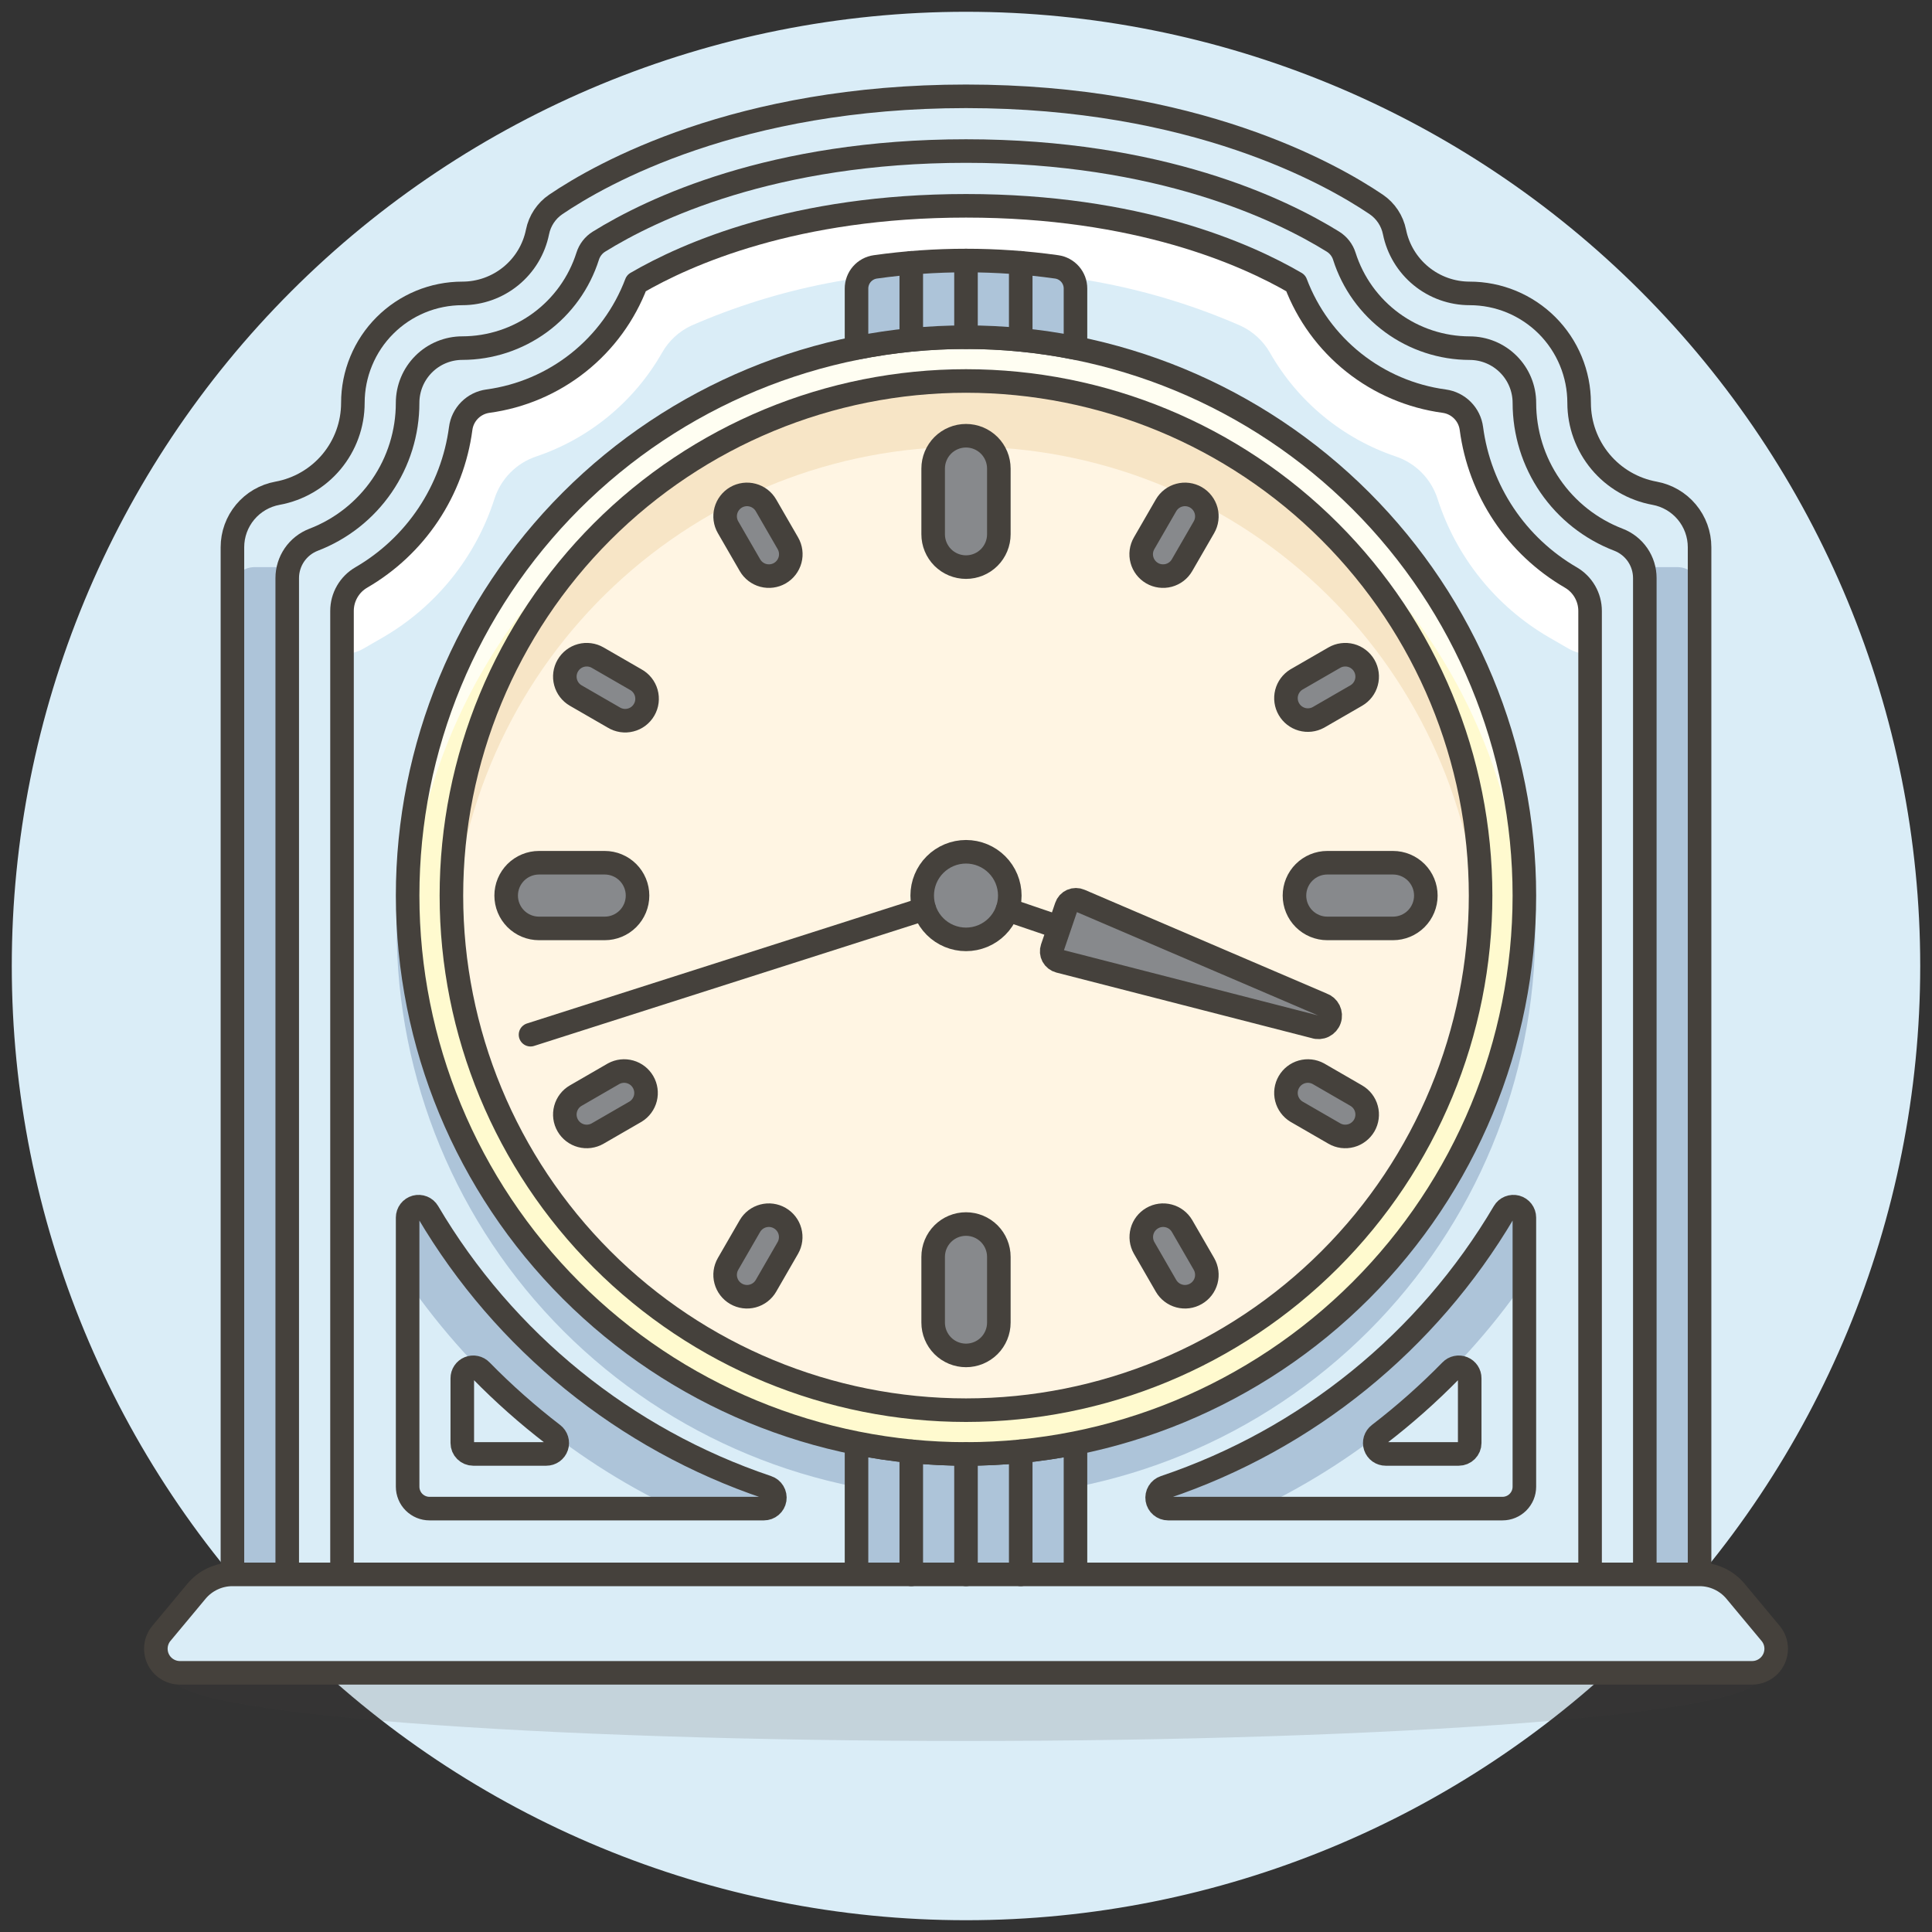 <svg width="82" height="82" viewBox="0 0 82 82" fill="none" xmlns="http://www.w3.org/2000/svg">
<rect x="0" y="0" width="82" height="82" fill="#333333" stroke="none"/>
<path d="M1 41C1 51.609 5.214 61.783 12.716 69.284C20.217 76.786 30.391 81 41 81C51.609 81 61.783 76.786 69.284 69.284C76.786 61.783 81 51.609 81 41C81 30.391 76.786 20.217 69.284 12.716C61.783 5.214 51.609 1 41 1C30.391 1 20.217 5.214 12.716 12.716C5.214 20.217 1 30.391 1 41Z" fill="#DAEDF7" stroke="#DAEDF7"/>
<path opacity="0.15" d="M7.4 71.267C7.4 71.612 8.269 71.953 9.958 72.272C11.646 72.59 14.121 72.879 17.241 73.123C20.361 73.367 24.065 73.56 28.142 73.692C32.218 73.824 36.588 73.892 41 73.892C45.412 73.892 49.782 73.824 53.858 73.692C57.935 73.56 61.639 73.367 64.759 73.123C67.879 72.879 70.354 72.59 72.042 72.272C73.731 71.953 74.6 71.612 74.6 71.267C74.6 70.571 71.06 69.903 64.759 69.411C58.458 68.919 49.911 68.642 41 68.642C32.089 68.642 23.543 68.919 17.241 69.411C10.94 69.903 7.4 70.571 7.4 71.267Z" fill="#45413C"/>
<path d="M70.223 20.934C69.325 20.77 68.513 20.297 67.928 19.596C67.344 18.895 67.023 18.012 67.023 17.099C67.023 16.489 66.903 15.885 66.669 15.321C66.436 14.757 66.093 14.245 65.662 13.813C65.23 13.382 64.718 13.04 64.154 12.806C63.59 12.573 62.986 12.453 62.376 12.453C61.625 12.453 60.898 12.193 60.317 11.718C59.736 11.243 59.336 10.582 59.187 9.846C59.091 9.369 58.812 8.948 58.409 8.675C56.486 7.375 50.683 4.088 41 4.088C31.317 4.088 25.514 7.371 23.591 8.675C23.188 8.948 22.909 9.369 22.813 9.846C22.664 10.582 22.265 11.243 21.683 11.718C21.102 12.193 20.375 12.453 19.624 12.453C19.014 12.453 18.409 12.573 17.846 12.806C17.282 13.04 16.769 13.382 16.338 13.814C15.906 14.245 15.564 14.758 15.331 15.322C15.097 15.885 14.977 16.49 14.977 17.1C14.977 18.013 14.656 18.896 14.072 19.597C13.487 20.298 12.675 20.771 11.777 20.935C11.241 21.033 10.756 21.315 10.406 21.734C10.057 22.152 9.865 22.68 9.865 23.225V66.825H72.135V23.225C72.135 22.68 71.944 22.152 71.594 21.733C71.245 21.314 70.76 21.032 70.223 20.934Z" fill="#ADC4D9"/>
<path d="M70.223 20.934C69.325 20.77 68.513 20.297 67.928 19.596C67.344 18.895 67.023 18.012 67.023 17.099C67.023 16.489 66.903 15.885 66.669 15.321C66.436 14.757 66.093 14.245 65.662 13.813C65.23 13.382 64.718 13.04 64.154 12.806C63.59 12.573 62.986 12.453 62.376 12.453C61.625 12.453 60.898 12.193 60.317 11.718C59.736 11.243 59.336 10.582 59.187 9.846C59.091 9.369 58.812 8.948 58.409 8.675C56.486 7.375 50.683 4.088 41 4.088C31.317 4.088 25.514 7.371 23.591 8.675C23.188 8.948 22.909 9.369 22.813 9.846C22.664 10.582 22.265 11.243 21.683 11.718C21.102 12.193 20.375 12.453 19.624 12.453C19.014 12.453 18.409 12.573 17.846 12.806C17.282 13.04 16.769 13.382 16.338 13.814C15.906 14.245 15.564 14.758 15.331 15.322C15.097 15.885 14.977 16.49 14.977 17.1C14.977 18.013 14.656 18.896 14.072 19.597C13.487 20.298 12.675 20.771 11.777 20.935C11.241 21.033 10.756 21.315 10.406 21.734C10.057 22.152 9.865 22.68 9.865 23.225V25C9.865 24.753 9.963 24.517 10.138 24.343C10.312 24.169 10.549 24.071 10.795 24.071H71.205C71.451 24.071 71.688 24.169 71.862 24.343C72.037 24.517 72.135 24.753 72.135 25V23.224C72.135 22.679 71.943 22.151 71.594 21.733C71.244 21.314 70.759 21.032 70.223 20.934Z" fill="#DAEDF7"/>
<path d="M70.223 20.934C69.325 20.77 68.513 20.297 67.928 19.596C67.344 18.895 67.023 18.012 67.023 17.099C67.023 16.489 66.903 15.885 66.669 15.321C66.436 14.757 66.093 14.245 65.662 13.813C65.23 13.382 64.718 13.04 64.154 12.806C63.59 12.573 62.986 12.453 62.376 12.453C61.625 12.453 60.898 12.193 60.317 11.718C59.736 11.243 59.336 10.582 59.187 9.846C59.091 9.369 58.812 8.948 58.409 8.675C56.486 7.375 50.683 4.088 41 4.088C31.317 4.088 25.514 7.371 23.591 8.675C23.188 8.948 22.909 9.369 22.813 9.846C22.664 10.582 22.265 11.243 21.683 11.718C21.102 12.193 20.375 12.453 19.624 12.453C19.014 12.453 18.409 12.573 17.846 12.806C17.282 13.04 16.769 13.382 16.338 13.814C15.906 14.245 15.564 14.758 15.331 15.322C15.097 15.885 14.977 16.49 14.977 17.1C14.977 18.013 14.656 18.896 14.072 19.597C13.487 20.298 12.675 20.771 11.777 20.935C11.241 21.033 10.756 21.315 10.406 21.734C10.057 22.152 9.865 22.68 9.865 23.225V66.825H72.135V23.225C72.135 22.68 71.944 22.152 71.594 21.733C71.245 21.314 70.76 21.032 70.223 20.934Z" stroke="#45413C" stroke-linecap="round" stroke-linejoin="round"/>
<path d="M69.811 66.822V24.535C69.811 24.182 69.704 23.838 69.504 23.547C69.304 23.257 69.02 23.033 68.691 22.907C67.516 22.456 66.506 21.66 65.794 20.623C65.081 19.587 64.7 18.358 64.7 17.1C64.7 16.484 64.455 15.893 64.019 15.458C63.584 15.023 62.993 14.777 62.377 14.777C61.192 14.774 60.038 14.396 59.081 13.694C58.126 12.993 57.417 12.007 57.058 10.877C56.977 10.619 56.806 10.399 56.577 10.257C54.351 8.876 49.222 6.411 41 6.411C32.778 6.411 27.649 8.876 25.424 10.255C25.195 10.397 25.024 10.617 24.943 10.875C24.584 12.005 23.876 12.992 22.92 13.693C21.964 14.393 20.809 14.773 19.624 14.775C19.008 14.775 18.416 15.02 17.981 15.456C17.545 15.892 17.3 16.484 17.3 17.1C17.301 18.358 16.92 19.587 16.208 20.623C15.495 21.66 14.485 22.457 13.311 22.908C12.982 23.034 12.698 23.258 12.498 23.548C12.299 23.839 12.191 24.183 12.191 24.536V66.823L69.811 66.822Z" fill="#DAEDF7"/>
<path d="M12.192 26.317C12.211 26.085 12.317 25.868 12.489 25.71C12.66 25.552 12.885 25.464 13.118 25.464H68.882C69.115 25.464 69.34 25.552 69.511 25.71C69.683 25.868 69.789 26.085 69.808 26.317V24.535C69.808 24.182 69.701 23.838 69.501 23.547C69.301 23.257 69.017 23.033 68.688 22.907C67.514 22.456 66.504 21.659 65.793 20.623C65.081 19.586 64.7 18.358 64.7 17.1C64.7 16.484 64.455 15.893 64.019 15.458C63.584 15.023 62.993 14.777 62.377 14.777C61.192 14.774 60.038 14.396 59.081 13.694C58.126 12.993 57.417 12.007 57.058 10.877C56.977 10.619 56.806 10.399 56.576 10.257C54.351 8.876 49.222 6.411 41 6.411C32.778 6.411 27.649 8.876 25.425 10.255C25.195 10.397 25.024 10.617 24.943 10.875C24.584 12.005 23.876 12.992 22.92 13.693C21.964 14.393 20.809 14.773 19.624 14.775C19.008 14.775 18.416 15.02 17.981 15.456C17.545 15.892 17.3 16.484 17.3 17.1C17.301 18.358 16.92 19.587 16.207 20.623C15.495 21.66 14.485 22.457 13.311 22.908C12.982 23.034 12.698 23.258 12.498 23.548C12.299 23.839 12.191 24.183 12.191 24.536L12.192 26.317Z" fill="#DAEDF7"/>
<path d="M69.811 66.822V24.535C69.811 24.182 69.704 23.838 69.504 23.547C69.304 23.257 69.02 23.033 68.691 22.907C67.516 22.456 66.506 21.66 65.794 20.623C65.081 19.587 64.7 18.358 64.7 17.1C64.7 16.484 64.455 15.893 64.019 15.458C63.584 15.023 62.993 14.777 62.377 14.777C61.192 14.774 60.038 14.396 59.081 13.694C58.126 12.993 57.417 12.007 57.058 10.877C56.977 10.619 56.806 10.399 56.577 10.257C54.351 8.876 49.222 6.411 41 6.411C32.778 6.411 27.649 8.876 25.424 10.255C25.195 10.397 25.024 10.617 24.943 10.875C24.584 12.005 23.876 12.992 22.92 13.693C21.964 14.393 20.809 14.773 19.624 14.775C19.008 14.775 18.416 15.02 17.981 15.456C17.545 15.892 17.3 16.484 17.3 17.1C17.301 18.358 16.92 19.587 16.208 20.623C15.495 21.66 14.485 22.457 13.311 22.908C12.982 23.034 12.698 23.258 12.498 23.548C12.299 23.839 12.191 24.183 12.191 24.536V66.823L69.811 66.822Z" stroke="#45413C" stroke-linecap="round" stroke-linejoin="round"/>
<path d="M67.488 66.822V25.929C67.488 25.641 67.412 25.358 67.268 25.109C67.124 24.859 66.916 24.652 66.667 24.508C65.528 23.846 64.556 22.933 63.825 21.837C63.094 20.742 62.624 19.494 62.451 18.188C62.413 17.894 62.279 17.621 62.07 17.411C61.861 17.201 61.589 17.066 61.295 17.026C59.891 16.836 58.564 16.27 57.455 15.388C56.346 14.506 55.496 13.341 54.995 12.015C52.874 10.778 48.268 8.735 41.002 8.735C33.736 8.735 29.13 10.778 27.009 12.015C26.508 13.341 25.658 14.506 24.549 15.388C23.44 16.27 22.113 16.836 20.709 17.026C20.416 17.066 20.143 17.201 19.934 17.411C19.725 17.621 19.591 17.894 19.553 18.188C19.38 19.494 18.91 20.742 18.179 21.837C17.448 22.933 16.476 23.846 15.337 24.508C15.088 24.652 14.88 24.859 14.736 25.109C14.592 25.358 14.516 25.641 14.516 25.929V66.822H67.488Z" fill="#DAEDF7"/>
<path d="M16.836 39.405C16.836 45.814 19.382 51.96 23.913 56.492C28.445 61.023 34.591 63.569 41 63.569C47.409 63.569 53.555 61.023 58.087 56.492C62.618 51.96 65.164 45.814 65.164 39.405C65.164 32.996 62.618 26.85 58.087 22.319C53.555 17.787 47.409 15.241 41 15.241C34.591 15.241 28.445 17.787 23.913 22.319C19.382 26.85 16.836 32.996 16.836 39.405Z" fill="#ADC4D9"/>
<path d="M67.484 25.929C67.484 25.641 67.408 25.358 67.264 25.109C67.12 24.859 66.912 24.652 66.663 24.508C65.524 23.846 64.552 22.933 63.821 21.837C63.09 20.742 62.62 19.494 62.447 18.188C62.409 17.894 62.275 17.621 62.066 17.411C61.857 17.201 61.584 17.066 61.291 17.026C59.887 16.836 58.56 16.27 57.451 15.388C56.342 14.506 55.492 13.341 54.991 12.015C52.87 10.778 48.264 8.735 40.998 8.735C33.732 8.735 29.126 10.778 27.005 12.015C26.504 13.341 25.654 14.506 24.545 15.388C23.436 16.27 22.109 16.836 20.705 17.026C20.411 17.066 20.139 17.201 19.93 17.411C19.721 17.621 19.587 17.894 19.549 18.188C19.376 19.494 18.905 20.742 18.175 21.837C17.444 22.933 16.472 23.846 15.333 24.508C15.084 24.652 14.876 24.859 14.732 25.109C14.588 25.358 14.512 25.641 14.512 25.929V27.77C14.838 27.77 15.159 27.684 15.441 27.521L16.262 27.047C18.51 25.74 20.194 23.645 20.987 21.169C21.12 20.753 21.35 20.373 21.657 20.062C21.964 19.75 22.34 19.515 22.754 19.376C25.016 18.613 26.919 17.044 28.1 14.969C28.385 14.464 28.821 14.062 29.347 13.818C33.018 12.215 36.995 11.432 41 11.523C45.004 11.434 48.979 12.219 52.649 13.823C53.175 14.066 53.612 14.466 53.9 14.969C55.081 17.044 56.983 18.613 59.246 19.376C59.66 19.515 60.036 19.75 60.343 20.062C60.65 20.373 60.879 20.752 61.013 21.168C61.807 23.645 63.49 25.739 65.738 27.047L66.559 27.521C66.841 27.684 67.16 27.77 67.486 27.77L67.484 25.929Z" fill="white"/>
<path d="M67.488 66.822V25.929C67.488 25.641 67.412 25.358 67.268 25.109C67.124 24.859 66.916 24.652 66.667 24.508C65.528 23.846 64.556 22.933 63.825 21.837C63.094 20.742 62.624 19.494 62.451 18.188C62.413 17.894 62.279 17.621 62.07 17.411C61.861 17.201 61.589 17.066 61.295 17.026C59.891 16.836 58.564 16.27 57.455 15.388C56.346 14.506 55.496 13.341 54.995 12.015C52.874 10.778 48.268 8.735 41.002 8.735C33.736 8.735 29.13 10.778 27.009 12.015C26.508 13.341 25.658 14.506 24.549 15.388C23.44 16.27 22.113 16.836 20.709 17.026C20.416 17.066 20.143 17.201 19.934 17.411C19.725 17.621 19.591 17.894 19.553 18.188C19.38 19.494 18.91 20.742 18.179 21.837C17.448 22.933 16.476 23.846 15.337 24.508C15.088 24.652 14.88 24.859 14.736 25.109C14.592 25.358 14.516 25.641 14.516 25.929V66.822H67.488Z" stroke="#45413C" stroke-linecap="round" stroke-linejoin="round"/>
<path d="M41 61.71C39.44 61.711 37.883 61.558 36.353 61.254V66.822H45.647V61.254C44.117 61.558 42.56 61.711 41 61.71Z" fill="#ADC4D9"/>
<path d="M36.353 61.254V63.12C39.422 63.719 42.578 63.719 45.647 63.12V61.254C42.579 61.862 39.421 61.862 36.353 61.254Z" fill="#ADC4D9"/>
<path d="M41 61.71C39.44 61.711 37.883 61.558 36.353 61.254V66.822H45.647V61.254C44.117 61.558 42.56 61.711 41 61.71Z" stroke="#45413C" stroke-linecap="round" stroke-linejoin="round"/>
<path d="M17.301 38.011C17.301 44.296 19.798 50.324 24.242 54.769C28.687 59.213 34.715 61.71 41 61.71C47.285 61.71 53.313 59.213 57.758 54.769C62.202 50.324 64.699 44.296 64.699 38.011C64.699 31.726 62.202 25.698 57.758 21.253C53.313 16.809 47.285 14.312 41 14.312C34.715 14.312 28.687 16.809 24.242 21.253C19.798 25.698 17.301 31.726 17.301 38.011Z" fill="#FFFACF"/>
<path d="M41 16.635C47.084 16.635 52.936 18.975 57.342 23.171C61.748 27.366 64.373 33.096 64.671 39.173C64.69 38.788 64.699 38.4 64.699 38.011C64.699 34.899 64.086 31.817 62.895 28.941C61.704 26.066 59.958 23.453 57.757 21.253C55.557 19.052 52.944 17.306 50.069 16.115C47.193 14.924 44.111 14.311 40.999 14.311C37.887 14.311 34.805 14.924 31.929 16.115C29.054 17.306 26.441 19.052 24.241 21.253C22.04 23.453 20.294 26.066 19.103 28.941C17.912 31.817 17.299 34.899 17.299 38.011C17.299 38.4 17.308 38.788 17.327 39.173C17.625 33.096 20.25 27.366 24.657 23.17C29.063 18.974 34.915 16.635 41 16.635Z" fill="#FFFEF2"/>
<path d="M17.301 38.011C17.301 44.296 19.798 50.324 24.242 54.769C28.687 59.213 34.715 61.71 41 61.71C47.285 61.71 53.313 59.213 57.758 54.769C62.202 50.324 64.699 44.296 64.699 38.011C64.699 31.726 62.202 25.698 57.758 21.253C53.313 16.809 47.285 14.312 41 14.312C34.715 14.312 28.687 16.809 24.242 21.253C19.798 25.698 17.301 31.726 17.301 38.011Z" stroke="#45413C" stroke-linecap="round" stroke-linejoin="round"/>
<path d="M19.159 38.011C19.159 43.804 21.46 49.359 25.556 53.455C29.652 57.551 35.208 59.852 41 59.852C46.793 59.852 52.348 57.551 56.444 53.455C60.54 49.359 62.841 43.804 62.841 38.011C62.841 32.218 60.54 26.663 56.444 22.567C52.348 18.471 46.793 16.17 41 16.17C35.208 16.17 29.652 18.471 25.556 22.567C21.46 26.663 19.159 32.218 19.159 38.011Z" fill="#FFF5E3"/>
<path d="M41 18.958C46.552 18.957 51.895 21.071 55.945 24.869C59.994 28.667 62.445 33.864 62.8 39.405C62.829 38.944 62.843 38.48 62.844 38.011C62.844 32.218 60.543 26.663 56.447 22.567C52.351 18.471 46.796 16.17 41.003 16.17C35.21 16.17 29.655 18.471 25.559 22.567C21.463 26.663 19.162 32.218 19.162 38.011C19.162 38.478 19.177 38.942 19.206 39.405C19.561 33.866 22.011 28.669 26.059 24.871C30.107 21.073 35.449 18.959 41 18.958Z" fill="#F7E5C6"/>
<path d="M19.159 38.011C19.159 43.804 21.46 49.359 25.556 53.455C29.652 57.551 35.208 59.852 41 59.852C46.793 59.852 52.348 57.551 56.444 53.455C60.54 49.359 62.841 43.804 62.841 38.011C62.841 32.218 60.54 26.663 56.444 22.567C52.348 18.471 46.793 16.17 41 16.17C35.208 16.17 29.652 18.471 25.556 22.567C21.46 26.663 19.159 32.218 19.159 38.011Z" stroke="#45413C" stroke-linecap="round" stroke-linejoin="round"/>
<path d="M75.387 69.981C75.388 69.742 75.304 69.51 75.15 69.326L73.659 67.536C73.473 67.313 73.24 67.133 72.976 67.01C72.713 66.886 72.426 66.822 72.135 66.822H9.865C9.574 66.822 9.287 66.886 9.024 67.01C8.76 67.133 8.527 67.313 8.341 67.536L6.85 69.326C6.726 69.475 6.648 69.657 6.623 69.849C6.599 70.041 6.629 70.237 6.712 70.412C6.794 70.588 6.925 70.736 7.089 70.84C7.252 70.944 7.442 71 7.636 71H74.364C74.635 71 74.894 70.893 75.086 70.702C75.278 70.511 75.386 70.252 75.387 69.981Z" fill="#DAEDF7"/>
<path d="M74.613 68.681L73.659 67.536C73.473 67.313 73.24 67.133 72.976 67.01C72.713 66.886 72.426 66.822 72.135 66.822H9.865C9.574 66.822 9.287 66.886 9.024 67.01C8.76 67.133 8.527 67.313 8.341 67.536L7.387 68.681H74.613Z" fill="#DAEDF7"/>
<path d="M75.387 69.981C75.388 69.742 75.304 69.51 75.15 69.326L73.659 67.536C73.473 67.313 73.24 67.133 72.976 67.01C72.713 66.886 72.426 66.822 72.135 66.822H9.865C9.574 66.822 9.287 66.886 9.024 67.01C8.76 67.133 8.527 67.313 8.341 67.536L6.85 69.326C6.726 69.475 6.648 69.657 6.623 69.849C6.599 70.041 6.629 70.237 6.712 70.412C6.794 70.588 6.925 70.736 7.089 70.84C7.252 70.944 7.442 71 7.636 71H74.364C74.635 71 74.894 70.893 75.086 70.702C75.278 70.511 75.386 70.252 75.387 69.981Z" stroke="#45413C" stroke-linecap="round" stroke-linejoin="round"/>
<path d="M39.141 38.011C39.141 38.504 39.337 38.977 39.685 39.325C40.034 39.674 40.507 39.87 41 39.87C41.493 39.87 41.966 39.674 42.315 39.325C42.663 38.977 42.859 38.504 42.859 38.011C42.859 37.518 42.663 37.045 42.315 36.697C41.966 36.348 41.493 36.152 41 36.152C40.507 36.152 40.034 36.348 39.685 36.697C39.337 37.045 39.141 37.518 39.141 38.011Z" fill="#87898C"/>
<path d="M41 37.778C41.349 37.778 41.69 37.876 41.986 38.061C42.282 38.246 42.519 38.51 42.672 38.824C42.81 38.541 42.873 38.227 42.856 37.912C42.84 37.597 42.743 37.292 42.576 37.025C42.409 36.758 42.176 36.538 41.901 36.385C41.625 36.233 41.315 36.152 41 36.152C40.685 36.152 40.375 36.233 40.099 36.385C39.824 36.538 39.591 36.758 39.424 37.025C39.257 37.292 39.16 37.597 39.144 37.912C39.127 38.227 39.19 38.541 39.328 38.824C39.481 38.51 39.718 38.246 40.014 38.061C40.31 37.876 40.651 37.778 41 37.778Z" fill="#87898C"/>
<path d="M39.141 38.011C39.141 38.504 39.337 38.977 39.685 39.325C40.034 39.674 40.507 39.87 41 39.87C41.493 39.87 41.966 39.674 42.315 39.325C42.663 38.977 42.859 38.504 42.859 38.011C42.859 37.518 42.663 37.045 42.315 36.697C41.966 36.348 41.493 36.152 41 36.152C40.507 36.152 40.034 36.348 39.685 36.697C39.337 37.045 39.141 37.518 39.141 38.011Z" stroke="#45413C" stroke-linecap="round" stroke-linejoin="round"/>
<path d="M41 61.71V66.822" stroke="#45413C" stroke-linecap="round" stroke-linejoin="round"/>
<path d="M38.677 61.598V66.822" stroke="#45413C" stroke-linecap="round" stroke-linejoin="round"/>
<path d="M43.323 61.598V66.822" stroke="#45413C" stroke-linecap="round" stroke-linejoin="round"/>
<path d="M41 14.311C42.56 14.31 44.117 14.463 45.647 14.767V12.246C45.647 12.022 45.566 11.806 45.419 11.637C45.272 11.468 45.069 11.358 44.847 11.327C42.295 10.968 39.705 10.968 37.153 11.327C36.931 11.358 36.728 11.468 36.581 11.637C36.434 11.806 36.353 12.022 36.353 12.246V14.767C37.883 14.463 39.44 14.31 41 14.311Z" fill="#ADC4D9" stroke="#45413C" stroke-linecap="round" stroke-linejoin="round"/>
<path d="M18.166 51.442C18.114 51.354 18.035 51.286 17.941 51.248C17.846 51.21 17.742 51.204 17.644 51.23C17.545 51.257 17.459 51.316 17.397 51.396C17.335 51.477 17.301 51.576 17.301 51.678V63.1C17.301 63.222 17.325 63.343 17.372 63.456C17.418 63.569 17.486 63.671 17.573 63.758C17.659 63.844 17.762 63.912 17.874 63.959C17.987 64.006 18.108 64.03 18.23 64.03H32.422C32.532 64.03 32.639 63.991 32.724 63.919C32.808 63.848 32.864 63.749 32.882 63.64C32.899 63.531 32.878 63.419 32.821 63.325C32.764 63.23 32.675 63.159 32.57 63.124C26.521 61.087 21.408 56.94 18.166 51.442Z" fill="#DAEDF7"/>
<path d="M32.57 63.128C26.522 61.089 21.41 56.941 18.17 51.442C18.118 51.354 18.039 51.286 17.945 51.248C17.85 51.21 17.746 51.204 17.648 51.23C17.549 51.257 17.463 51.316 17.401 51.396C17.339 51.477 17.305 51.576 17.305 51.678V54.4C20.175 58.543 24.077 61.864 28.625 64.035H32.425C32.535 64.035 32.642 63.996 32.727 63.925C32.811 63.853 32.867 63.754 32.885 63.645C32.902 63.536 32.881 63.424 32.824 63.33C32.767 63.235 32.678 63.164 32.573 63.129L32.57 63.128Z" fill="#ADC4D9"/>
<path d="M18.166 51.442C18.114 51.354 18.035 51.286 17.941 51.248C17.846 51.21 17.742 51.204 17.644 51.23C17.545 51.257 17.459 51.316 17.397 51.396C17.335 51.477 17.301 51.576 17.301 51.678V63.1C17.301 63.222 17.325 63.343 17.372 63.456C17.418 63.569 17.486 63.671 17.573 63.758C17.659 63.844 17.762 63.912 17.874 63.959C17.987 64.006 18.108 64.03 18.23 64.03H32.422C32.532 64.03 32.639 63.991 32.724 63.919C32.808 63.848 32.864 63.749 32.882 63.64C32.899 63.531 32.878 63.419 32.821 63.325C32.764 63.23 32.675 63.159 32.57 63.124C26.521 61.087 21.408 56.94 18.166 51.442Z" stroke="#45413C" stroke-linecap="round" stroke-linejoin="round"/>
<path d="M20.421 58.174C20.357 58.107 20.273 58.061 20.183 58.042C20.092 58.022 19.997 58.031 19.911 58.066C19.825 58.101 19.751 58.161 19.7 58.238C19.648 58.315 19.62 58.406 19.621 58.499V61.246C19.621 61.369 19.67 61.487 19.758 61.574C19.845 61.661 19.963 61.71 20.086 61.71H23.186C23.283 61.71 23.378 61.68 23.457 61.624C23.536 61.567 23.596 61.487 23.627 61.395C23.658 61.303 23.66 61.204 23.631 61.111C23.603 61.018 23.546 60.936 23.469 60.877C22.391 60.049 21.372 59.145 20.421 58.174Z" fill="#DAEDF7" stroke="#45413C" stroke-linecap="round" stroke-linejoin="round"/>
<path d="M63.834 51.442C63.886 51.354 63.965 51.286 64.059 51.248C64.154 51.21 64.258 51.204 64.356 51.23C64.455 51.257 64.541 51.316 64.603 51.396C64.665 51.477 64.699 51.576 64.699 51.678V63.1C64.699 63.222 64.675 63.343 64.629 63.456C64.582 63.569 64.513 63.671 64.427 63.758C64.341 63.844 64.239 63.912 64.126 63.959C64.013 64.006 63.892 64.03 63.77 64.03H49.578C49.468 64.03 49.361 63.991 49.276 63.919C49.192 63.848 49.136 63.749 49.118 63.64C49.101 63.531 49.122 63.419 49.179 63.325C49.236 63.23 49.325 63.159 49.43 63.124C55.479 61.087 60.592 56.94 63.834 51.442Z" fill="#DAEDF7"/>
<path d="M49.43 63.128C55.478 61.089 60.59 56.941 63.83 51.442C63.882 51.354 63.961 51.286 64.055 51.248C64.15 51.21 64.254 51.204 64.352 51.23C64.451 51.257 64.537 51.316 64.599 51.396C64.661 51.477 64.695 51.576 64.695 51.678V54.4C61.825 58.543 57.923 61.864 53.375 64.035H49.575C49.465 64.035 49.358 63.996 49.274 63.925C49.189 63.853 49.133 63.754 49.116 63.645C49.098 63.536 49.119 63.424 49.176 63.33C49.233 63.235 49.322 63.164 49.427 63.129L49.43 63.128Z" fill="#ADC4D9"/>
<path d="M63.834 51.442C63.886 51.354 63.965 51.286 64.059 51.248C64.154 51.21 64.258 51.204 64.356 51.23C64.455 51.257 64.541 51.316 64.603 51.396C64.665 51.477 64.699 51.576 64.699 51.678V63.1C64.699 63.222 64.675 63.343 64.629 63.456C64.582 63.569 64.513 63.671 64.427 63.758C64.341 63.844 64.239 63.912 64.126 63.959C64.013 64.006 63.892 64.03 63.77 64.03H49.578C49.468 64.03 49.361 63.991 49.276 63.919C49.192 63.848 49.136 63.749 49.118 63.64C49.101 63.531 49.122 63.419 49.179 63.325C49.236 63.23 49.325 63.159 49.43 63.124C55.479 61.087 60.592 56.94 63.834 51.442Z" stroke="#45413C" stroke-linecap="round" stroke-linejoin="round"/>
<path d="M61.579 58.174C61.643 58.107 61.727 58.061 61.817 58.042C61.908 58.022 62.003 58.031 62.089 58.066C62.175 58.101 62.249 58.161 62.3 58.238C62.352 58.315 62.38 58.406 62.379 58.499V61.246C62.379 61.369 62.33 61.487 62.242 61.574C62.155 61.661 62.037 61.71 61.914 61.71H58.814C58.717 61.71 58.622 61.68 58.543 61.624C58.464 61.567 58.404 61.487 58.373 61.395C58.342 61.303 58.34 61.204 58.368 61.111C58.397 61.018 58.454 60.936 58.531 60.877C59.609 60.049 60.628 59.145 61.579 58.174Z" fill="#DAEDF7" stroke="#45413C" stroke-linecap="round" stroke-linejoin="round"/>
<path d="M42.76 38.61L44.959 39.359" stroke="#45413C" stroke-linecap="round" stroke-linejoin="round"/>
<path d="M56.119 42.63C56.245 42.673 56.348 42.764 56.407 42.883C56.465 43.002 56.474 43.139 56.431 43.264C56.389 43.39 56.298 43.493 56.179 43.552C56.06 43.611 55.923 43.62 55.797 43.577L44.96 40.794C44.903 40.779 44.849 40.753 44.802 40.716C44.755 40.68 44.716 40.634 44.688 40.582C44.66 40.53 44.643 40.472 44.638 40.413C44.633 40.354 44.641 40.295 44.66 40.239L45.26 38.479C45.279 38.423 45.309 38.371 45.349 38.327C45.389 38.283 45.438 38.249 45.492 38.225C45.546 38.201 45.605 38.189 45.664 38.189C45.724 38.189 45.783 38.201 45.837 38.225L56.119 42.63Z" fill="#87898C" stroke="#45413C" stroke-linecap="round" stroke-linejoin="round"/>
<path d="M39.229 38.577L22.517 43.916" stroke="#45413C" stroke-linecap="round" stroke-linejoin="round"/>
<path d="M42.394 22.676C42.394 23.046 42.247 23.4 41.986 23.662C41.724 23.923 41.37 24.07 41 24.07C40.63 24.07 40.276 23.923 40.014 23.662C39.753 23.4 39.606 23.046 39.606 22.676V19.888C39.606 19.705 39.642 19.524 39.712 19.355C39.782 19.185 39.885 19.032 40.014 18.902C40.144 18.773 40.297 18.67 40.467 18.6C40.636 18.53 40.817 18.494 41 18.494C41.183 18.494 41.364 18.53 41.533 18.6C41.703 18.67 41.856 18.773 41.986 18.902C42.115 19.032 42.218 19.185 42.288 19.355C42.358 19.524 42.394 19.705 42.394 19.888V22.676Z" fill="#87898C" stroke="#45413C" stroke-linecap="round" stroke-linejoin="round"/>
<path d="M25.665 36.617C26.035 36.617 26.389 36.764 26.651 37.025C26.912 37.287 27.059 37.641 27.059 38.011C27.059 38.381 26.912 38.735 26.651 38.997C26.389 39.258 26.035 39.405 25.665 39.405H22.877C22.694 39.405 22.513 39.369 22.344 39.299C22.174 39.229 22.021 39.126 21.891 38.997C21.762 38.867 21.659 38.714 21.589 38.544C21.519 38.375 21.483 38.194 21.483 38.011C21.483 37.828 21.519 37.647 21.589 37.477C21.659 37.308 21.762 37.155 21.891 37.025C22.021 36.896 22.174 36.793 22.344 36.723C22.513 36.653 22.694 36.617 22.877 36.617H25.665Z" fill="#87898C" stroke="#45413C" stroke-linecap="round" stroke-linejoin="round"/>
<path d="M39.606 53.346C39.606 52.976 39.753 52.622 40.014 52.36C40.276 52.099 40.63 51.952 41 51.952C41.37 51.952 41.724 52.099 41.986 52.36C42.247 52.622 42.394 52.976 42.394 53.346V56.134C42.394 56.504 42.247 56.858 41.986 57.12C41.724 57.381 41.37 57.528 41 57.528C40.63 57.528 40.276 57.381 40.014 57.12C39.753 56.858 39.606 56.504 39.606 56.134V53.346Z" fill="#87898C" stroke="#45413C" stroke-linecap="round" stroke-linejoin="round"/>
<path d="M56.335 39.405C55.965 39.405 55.611 39.258 55.349 38.997C55.088 38.735 54.941 38.381 54.941 38.011C54.941 37.641 55.088 37.287 55.349 37.025C55.611 36.764 55.965 36.617 56.335 36.617H59.123C59.493 36.617 59.847 36.764 60.109 37.025C60.37 37.287 60.517 37.641 60.517 38.011C60.517 38.381 60.37 38.735 60.109 38.997C59.847 39.258 59.493 39.405 59.123 39.405H56.335Z" fill="#87898C" stroke="#45413C" stroke-linecap="round" stroke-linejoin="round"/>
<path d="M55.953 30.451C55.74 30.566 55.49 30.594 55.257 30.528C55.024 30.462 54.826 30.308 54.705 30.098C54.584 29.889 54.549 29.64 54.608 29.405C54.668 29.17 54.817 28.968 55.023 28.841L56.633 27.912C56.739 27.851 56.855 27.811 56.976 27.796C57.097 27.78 57.22 27.788 57.338 27.819C57.456 27.851 57.567 27.905 57.663 27.98C57.76 28.054 57.842 28.147 57.903 28.253C57.964 28.358 58.003 28.475 58.019 28.596C58.035 28.717 58.027 28.84 57.995 28.958C57.964 29.076 57.909 29.186 57.835 29.283C57.76 29.38 57.668 29.461 57.562 29.522L55.953 30.451Z" fill="#87898C" stroke="#45413C" stroke-linecap="round" stroke-linejoin="round"/>
<path d="M50.169 23.988C50.108 24.094 50.027 24.186 49.93 24.261C49.833 24.335 49.722 24.389 49.605 24.421C49.487 24.452 49.364 24.46 49.243 24.444C49.122 24.428 49.005 24.389 48.9 24.328C48.794 24.266 48.701 24.185 48.627 24.088C48.553 23.991 48.498 23.881 48.467 23.763C48.435 23.645 48.427 23.522 48.443 23.401C48.459 23.28 48.499 23.164 48.56 23.058L49.489 21.449C49.55 21.343 49.631 21.251 49.728 21.176C49.825 21.102 49.935 21.047 50.053 21.016C50.171 20.984 50.294 20.976 50.415 20.992C50.536 21.008 50.653 21.047 50.758 21.108C50.864 21.169 50.957 21.251 51.031 21.348C51.105 21.444 51.16 21.555 51.192 21.673C51.223 21.791 51.231 21.914 51.215 22.035C51.2 22.156 51.16 22.272 51.099 22.378L50.169 23.988Z" fill="#87898C" stroke="#45413C" stroke-linecap="round" stroke-linejoin="round"/>
<path d="M26.047 30.451C26.153 30.516 26.271 30.559 26.394 30.578C26.516 30.597 26.642 30.591 26.762 30.56C26.883 30.53 26.996 30.476 27.095 30.401C27.194 30.326 27.277 30.232 27.339 30.124C27.402 30.016 27.442 29.897 27.457 29.774C27.472 29.651 27.463 29.526 27.429 29.406C27.395 29.286 27.338 29.175 27.26 29.078C27.183 28.981 27.086 28.9 26.977 28.841L25.367 27.912C25.154 27.789 24.9 27.756 24.662 27.819C24.424 27.883 24.221 28.039 24.098 28.253C23.974 28.466 23.941 28.72 24.005 28.958C24.069 29.196 24.224 29.399 24.438 29.522L26.047 30.451Z" fill="#87898C" stroke="#45413C" stroke-linecap="round" stroke-linejoin="round"/>
<path d="M31.831 23.988C31.954 24.201 32.157 24.357 32.395 24.421C32.633 24.484 32.887 24.451 33.1 24.328C33.314 24.204 33.469 24.001 33.533 23.763C33.597 23.525 33.563 23.271 33.44 23.058L32.511 21.449C32.45 21.343 32.369 21.251 32.272 21.176C32.175 21.102 32.065 21.047 31.947 21.016C31.709 20.952 31.455 20.985 31.241 21.108C31.028 21.232 30.872 21.435 30.808 21.673C30.744 21.911 30.778 22.165 30.901 22.378L31.831 23.988Z" fill="#87898C" stroke="#45413C" stroke-linecap="round" stroke-linejoin="round"/>
<path d="M55.953 45.57C55.74 45.455 55.49 45.427 55.257 45.493C55.024 45.559 54.826 45.713 54.705 45.923C54.584 46.132 54.549 46.381 54.608 46.616C54.668 46.851 54.817 47.053 55.023 47.18L56.633 48.11C56.739 48.171 56.855 48.211 56.976 48.227C57.097 48.242 57.22 48.234 57.338 48.203C57.456 48.171 57.567 48.117 57.663 48.042C57.76 47.968 57.842 47.875 57.903 47.77C57.964 47.664 58.003 47.547 58.019 47.426C58.035 47.305 58.027 47.182 57.995 47.064C57.964 46.946 57.909 46.836 57.835 46.739C57.76 46.642 57.668 46.561 57.562 46.5L55.953 45.57Z" fill="#87898C" stroke="#45413C" stroke-linecap="round" stroke-linejoin="round"/>
<path d="M50.169 52.034C50.045 51.823 49.842 51.669 49.605 51.607C49.368 51.544 49.116 51.578 48.904 51.701C48.692 51.823 48.536 52.025 48.472 52.261C48.408 52.498 48.439 52.75 48.56 52.963L49.489 54.573C49.612 54.786 49.815 54.942 50.053 55.006C50.291 55.07 50.545 55.037 50.758 54.913C50.972 54.79 51.128 54.587 51.192 54.349C51.255 54.111 51.222 53.858 51.099 53.644L50.169 52.034Z" fill="#87898C" stroke="#45413C" stroke-linecap="round" stroke-linejoin="round"/>
<path d="M26.047 45.57C26.26 45.455 26.51 45.427 26.743 45.493C26.976 45.559 27.174 45.713 27.295 45.923C27.416 46.132 27.451 46.381 27.392 46.616C27.332 46.851 27.183 47.053 26.977 47.18L25.367 48.11C25.154 48.233 24.9 48.267 24.662 48.203C24.424 48.139 24.221 47.983 24.098 47.77C23.974 47.556 23.941 47.302 24.005 47.064C24.069 46.826 24.224 46.623 24.438 46.5L26.047 45.57Z" fill="#87898C" stroke="#45413C" stroke-linecap="round" stroke-linejoin="round"/>
<path d="M31.831 52.034C31.955 51.823 32.158 51.669 32.395 51.607C32.632 51.544 32.884 51.578 33.096 51.701C33.308 51.823 33.464 52.025 33.528 52.261C33.592 52.498 33.561 52.75 33.44 52.963L32.511 54.573C32.388 54.786 32.185 54.942 31.947 55.006C31.709 55.07 31.455 55.037 31.241 54.913C31.028 54.79 30.872 54.587 30.808 54.349C30.744 54.111 30.778 53.858 30.901 53.644L31.831 52.034Z" fill="#87898C" stroke="#45413C" stroke-linecap="round" stroke-linejoin="round"/>
<path d="M41 14.311V11.059" stroke="#45413C" stroke-linecap="round" stroke-linejoin="round"/>
<path d="M38.677 14.424V11.156" stroke="#45413C" stroke-linecap="round" stroke-linejoin="round"/>
<path d="M43.323 14.424V11.156" stroke="#45413C" stroke-linecap="round" stroke-linejoin="round"/>
</svg>
